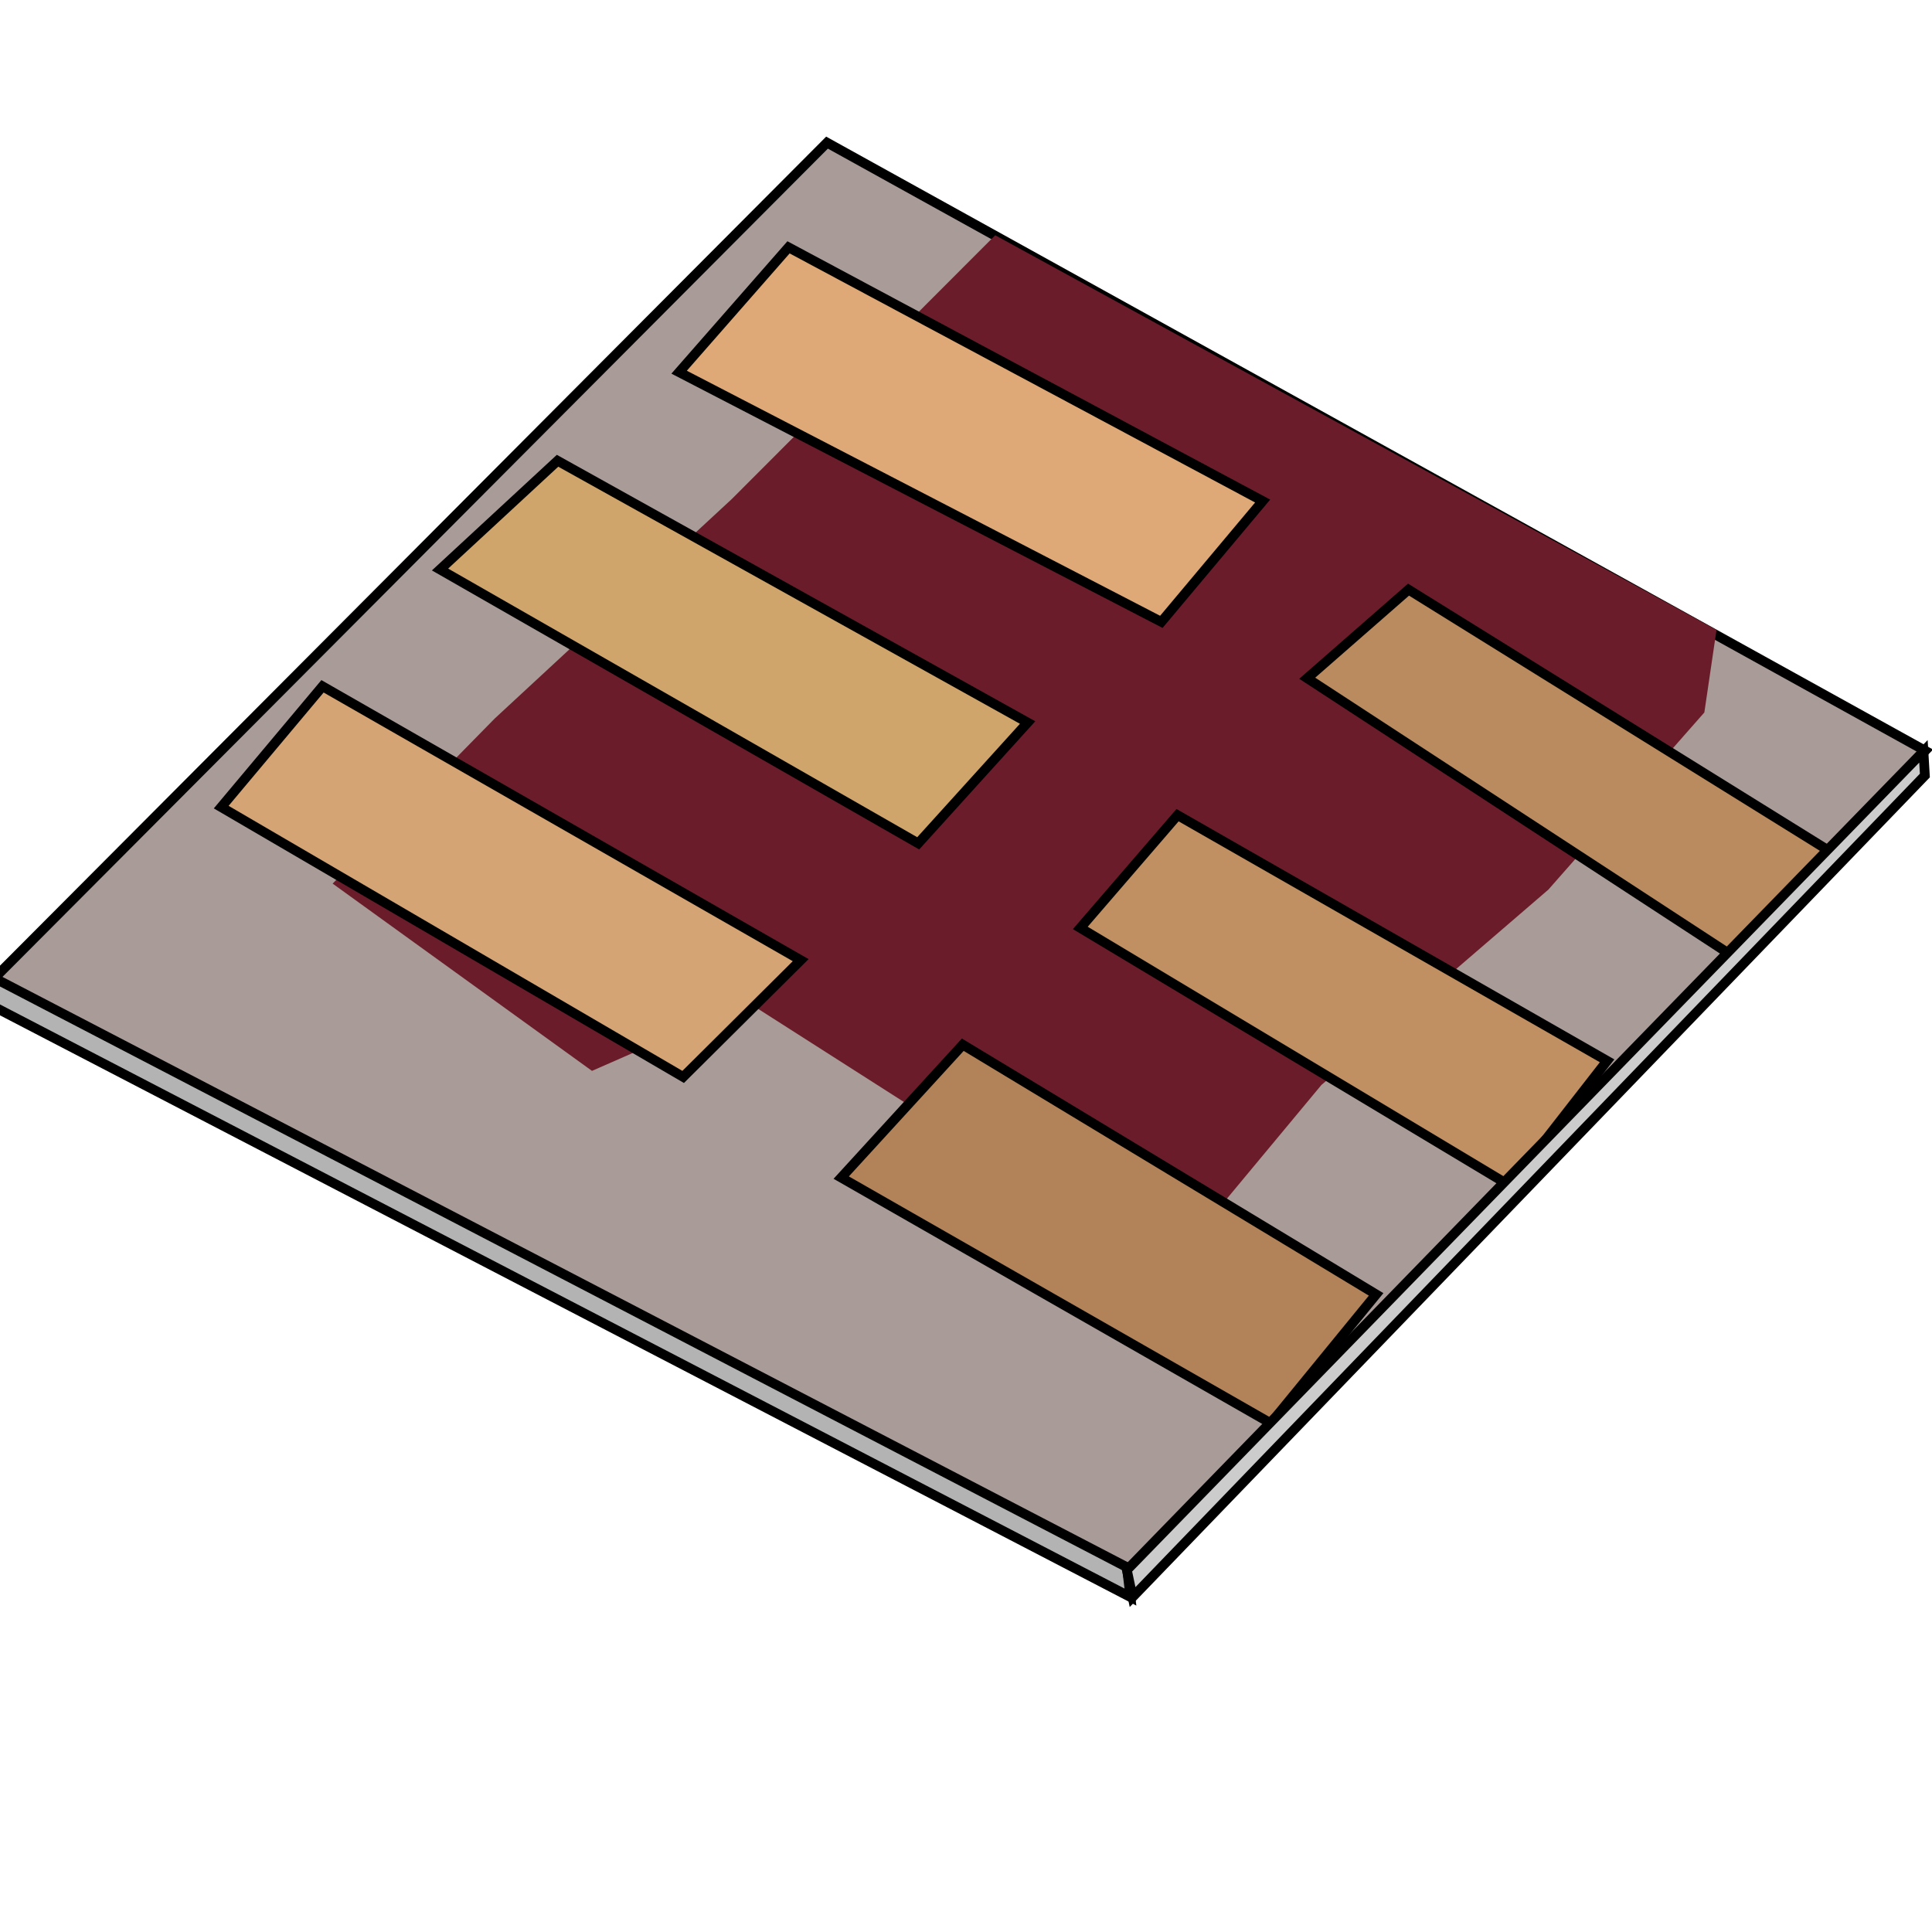 <?xml version="1.0" encoding="UTF-8" standalone="no"?>
<!-- Created with Inkscape (http://www.inkscape.org/) -->

<svg
   xmlns:dc="http://purl.org/dc/elements/1.1/"
   xmlns:cc="http://creativecommons.org/ns#"
   xmlns:rdf="http://www.w3.org/1999/02/22-rdf-syntax-ns#"
   xmlns:svg="http://www.w3.org/2000/svg"
   xmlns="http://www.w3.org/2000/svg"
   xmlns:sodipodi="http://sodipodi.sourceforge.net/DTD/sodipodi-0.dtd"
   xmlns:inkscape="http://www.inkscape.org/namespaces/inkscape"
   width="32"
   height="32"
   id="svg2"
   version="1.1"
   inkscape:version="0.92.3 (2405546, 2018-03-11)"
   sodipodi:docname="icon.svg">
  <defs
     id="defs4">
    <filter
       inkscape:collect="always"
       id="filter3790"
       x="-0.079"
       width="1.159"
       y="-0.105"
       height="1.211"
       color-interpolation-filters="sRGB">
      <feGaussianBlur
         inkscape:collect="always"
         stdDeviation="4.703"
         id="feGaussianBlur3792" />
    </filter>
  </defs>
  <sodipodi:namedview
     id="base"
     pagecolor="#ffffff"
     bordercolor="#666666"
     borderopacity="1.0"
     inkscape:pageopacity="0.0"
     inkscape:pageshadow="2"
     inkscape:zoom="5.0811988"
     inkscape:cx="11.092269"
     inkscape:cy="30.445625"
     inkscape:document-units="px"
     inkscape:current-layer="layer1"
     showgrid="false"
     inkscape:window-width="1920"
     inkscape:window-height="953"
     inkscape:window-x="0"
     inkscape:window-y="49"
     inkscape:window-maximized="1" />
  <g
     inkscape:label="Layer 1"
     inkscape:groupmode="layer"
     id="layer1"
     transform="translate(0,-1020.362)">
    <g
       id="g2996"
       transform="matrix(0.161,0,0,0.16,-41.373,949.397)">
      <path
         inkscape:connector-curvature="0"
         id="path2996"
         d="m 256.178,545.009 85.879,-86.713 112.977,62.95 -82.127,85.045 z"
         style="fill:#a99b98;fill-opacity:1;stroke:#000000;stroke-width:1px;stroke-linecap:butt;stroke-linejoin:miter;stroke-opacity:1" />
      <path
         inkscape:connector-curvature="0"
         id="path3012"
         d="m 359.358,467.885 -27.098,27.306 -24.388,22.72 -16.676,17.092 26.681,19.385 16.05,-7.087 43.148,27.723 15.842,-19.177 23.346,-20.219 16.05,-18.343 1.251,-8.546 z"
         style="fill:#6a1c2a;fill-opacity:1;stroke:#000000;stroke-width:0;stroke-linecap:butt;stroke-linejoin:miter;stroke-miterlimit:4;stroke-dasharray:none;stroke-opacity:1;filter:url(#filter3790)" />
      <path
         inkscape:connector-curvature="0"
         id="path2998"
         d="m 279.732,527.083 47.525,27.932 12.09,-12.09 -49.193,-28.348 z"
         style="fill:#d4a474;fill-opacity:1;stroke:#000000;stroke-width:1px;stroke-linecap:butt;stroke-linejoin:miter;stroke-opacity:1" />
      <path
         inkscape:connector-curvature="0"
         id="path3000"
         d="m 302.244,502.486 49.193,28.348 11.256,-12.507 -48.359,-27.098 z"
         style="fill:#cfa56c;fill-opacity:1;stroke:#000000;stroke-width:1px;stroke-linecap:butt;stroke-linejoin:miter;stroke-opacity:1" />
      <path
         inkscape:connector-curvature="0"
         id="path3002"
         d="m 326.84,482.059 49.61,25.847 10.422,-12.507 -48.776,-26.264 z"
         style="fill:#dea977;fill-opacity:1;stroke:#000000;stroke-width:1px;stroke-linecap:butt;stroke-linejoin:miter;stroke-opacity:1" />
      <path
         inkscape:connector-curvature="0"
         id="path3004"
         d="m 391.458,513.742 43.773,28.765 10.005,-10.839 -43.356,-27.098 z"
         style="fill:#ba8b5f;fill-opacity:1;stroke:#000000;stroke-width:1px;stroke-linecap:butt;stroke-linejoin:miter;stroke-opacity:1" />
      <path
         inkscape:connector-curvature="0"
         id="path3006"
         d="m 378.118,527.917 44.19,25.43 -10.005,12.924 -44.19,-26.681 z"
         style="fill:#c09062;fill-opacity:1;stroke:#000000;stroke-width:1px;stroke-linecap:butt;stroke-linejoin:miter;stroke-opacity:1" />
      <path
         inkscape:connector-curvature="0"
         id="path3008"
         d="m 356.023,551.679 42.523,25.847 -10.839,13.34 -44.19,-25.43 z"
         style="fill:#b28359;fill-opacity:1;stroke:#000000;stroke-width:1px;stroke-linecap:butt;stroke-linejoin:miter;stroke-opacity:1" />
      <path
         sodipodi:nodetypes="ccccc"
         inkscape:connector-curvature="0"
         id="path3865"
         d="m 256.315,544.743 -0.074,2.948 117.029,61.168 -0.368,-3.095 z"
         style="fill:#b3b3b3;fill-opacity:1;stroke:#000000;stroke-width:1px;stroke-linecap:butt;stroke-linejoin:miter;stroke-opacity:1" />
      <path
         sodipodi:nodetypes="ccccc"
         inkscape:connector-curvature="0"
         id="path3867"
         d="m 373.492,608.859 81.508,-85.045 -0.147,-2.506 -81.95,84.751 z"
         style="fill:#cccccc;stroke:#000000;stroke-width:1px;stroke-linecap:butt;stroke-linejoin:miter;stroke-opacity:1" />
    </g>
  </g>
</svg>
